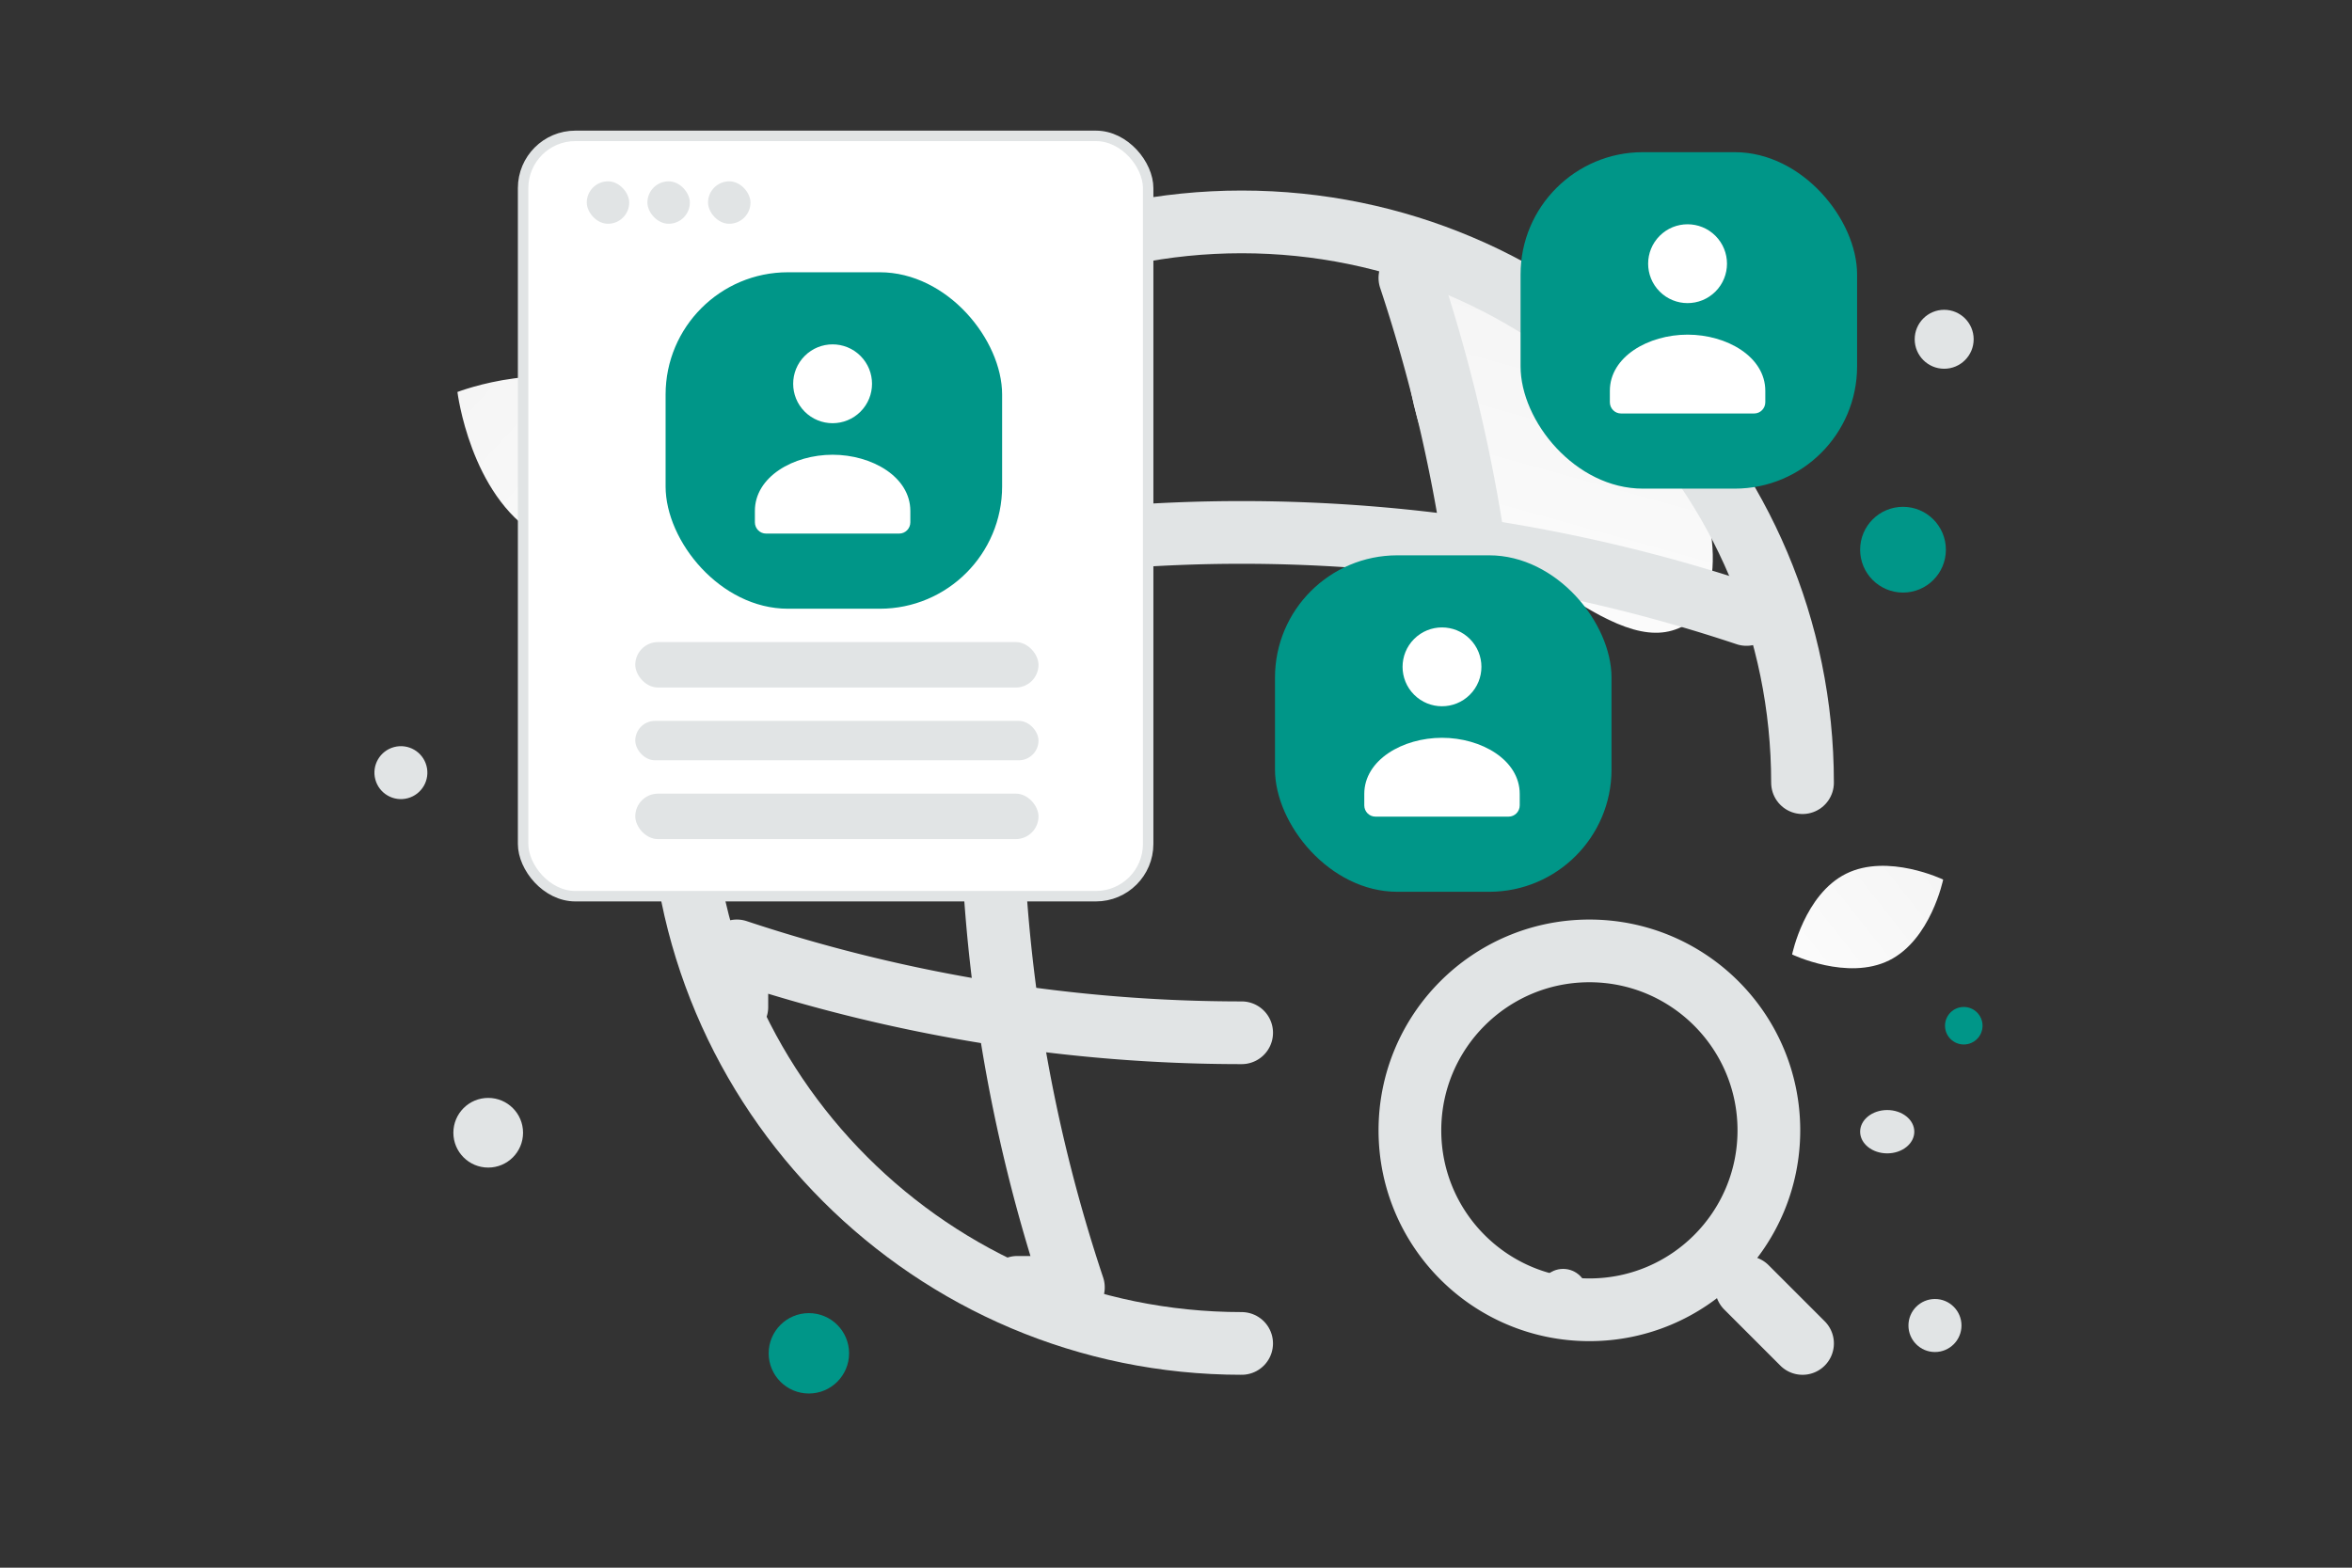 <svg width="900" height="600" viewBox="0 0 900 600" fill="none" xmlns="http://www.w3.org/2000/svg"><rect x="0" y="0" width="900" height="600" fill="#333333" stroke="none"/><path fill="transparent" d="M0 0h900v600H0z"/><path d="M645.806 238.607c-12.375 7.93-27.086 2.077-48.179-11.94-15.861-10.544-30.444-19.936-42.305-37.982-8.304-12.626-12.967-26.201-15.258-38.192-2.484-12.992-7.185-28.814 3.324-36.434 14.439-10.465 60.653-1.108 88.963 39.024 31.094 44.091 25.555 77.777 13.455 85.524z" fill="url(#a)"/><path d="M722.891 367.562c-15.957 7.916-37.135-2.262-37.135-2.262s4.707-23.007 20.672-30.911c15.957-7.916 37.127 2.251 37.127 2.251s-4.707 23.007-20.664 30.922z" fill="url(#b)"/><path d="M205.71 204.9c25.828 15.48 62.883 1.17 62.883 1.17s-4.845-39.401-30.688-54.864c-25.828-15.479-62.868-1.187-62.868-1.187s4.846 39.402 30.673 54.881z" fill="url(#c)"/><circle cx="728.192" cy="210.385" r="16.408" transform="rotate(180 728.192 210.385)" fill="#009688"/><circle cx="239.441" cy="269.515" r="13.508" transform="rotate(180 239.441 269.515)" fill="#009688"/><circle r="15.383" transform="matrix(-1 0 0 1 309.52 517.953)" fill="#009688"/><circle r="7.179" transform="matrix(-1 0 0 1 751.446 392.576)" fill="#009688"/><circle r="9.23" transform="matrix(-1 0 0 1 598.136 494.874)" fill="#E1E4E5"/><circle r="13.332" transform="matrix(-1 0 0 1 186.816 433.533)" fill="#E1E4E5"/><circle r="10.147" transform="matrix(-1 0 0 1 740.421 507.311)" fill="#E1E4E5"/><circle r="11.281" transform="matrix(-1 0 0 1 743.947 129.849)" fill="#E1E4E5"/><circle r="10.13" transform="scale(1 -1) rotate(-75 -115.987 -247.818)" fill="#E1E4E5"/><circle r="4.216" transform="matrix(-1 0 0 1 348.185 95.42)" fill="#E1E4E5"/><ellipse rx="10.366" ry="8.293" transform="matrix(-1 0 0 1 722.15 433.135)" fill="#E1E4E5"/><path d="M689.741 299.549c0-118.473-96.151-214.624-214.624-214.624-118.472 0-214.624 96.151-214.624 214.624 0 118.472 96.152 214.623 214.624 214.623" stroke="#E1E4E5" stroke-width="24" stroke-linecap="round" stroke-linejoin="round"/><path d="M389.27 106.387h21.462a610.047 610.047 0 0 0 0 386.323H389.27m150.234-386.323c20.819 62.67 31.336 127.916 31.336 193.162" stroke="#E1E4E5" stroke-width="24" stroke-linecap="round" stroke-linejoin="round"/><path d="M281.956 385.398v-21.462c62.67 20.819 127.916 31.336 193.161 31.336M281.956 235.164a610.033 610.033 0 0 1 386.323 0m-60.095 266.131c37.931 0 68.68-30.749 68.68-68.68 0-37.93-30.749-68.679-68.68-68.679-37.931 0-68.68 30.749-68.68 68.679 0 37.931 30.749 68.68 68.68 68.68zm81.557 12.877-21.462-21.462" stroke="#E1E4E5" stroke-width="24" stroke-linecap="round" stroke-linejoin="round"/><rect x="200.167" y="51.999" width="239.181" height="291.003" rx="20" fill="#fff" stroke="#E1E4E5" stroke-width="4" stroke-linecap="round" stroke-linejoin="round"/><mask id="d" mask-type="alpha" maskUnits="userSpaceOnUse" x="194" y="46" width="251" height="316"><path fill="#fff" stroke="#fff" stroke-width="11" stroke-linecap="round" stroke-linejoin="round" d="M200.167 51.999h238.987v303.954H200.167z"/></mask><g mask="url(#d)"><rect x="254.693" y="104.205" width="128.774" height="128.774" rx="46.813" fill="#009688"/><path fill-rule="evenodd" clip-rule="evenodd" d="M348.343 195.603v4.305c0 2.377-1.903 4.306-4.248 4.306H293.11c-2.345 0-4.249-1.929-4.249-4.306v-4.374c0-13.028 14.692-21.492 29.741-21.492s29.741 8.468 29.741 21.492m-19.078-59.316c5.892 5.891 5.892 15.443 0 21.335-5.891 5.891-15.443 5.891-21.334 0-5.892-5.892-5.892-15.444 0-21.335 5.891-5.892 15.443-5.892 21.334 0z" fill="#fff"/><rect x="243.091" y="275.904" width="154.297" height="15.082" rx="7.541" fill="#E1E4E5"/><rect x="243.091" y="245.741" width="154.297" height="17.402" rx="8.701" fill="#E1E4E5"/><rect x="243.091" y="303.747" width="154.297" height="17.402" rx="8.701" fill="#E1E4E5"/><rect x="224.529" y="69.401" width="16.242" height="16.242" rx="8.121" fill="#E1E4E5"/><rect x="247.732" y="69.401" width="16.242" height="16.242" rx="8.121" fill="#E1E4E5"/><rect x="270.934" y="69.401" width="16.242" height="16.242" rx="8.121" fill="#E1E4E5"/></g><rect x="581.849" y="58.242" width="128.774" height="128.774" rx="46.813" fill="#009688"/><path fill-rule="evenodd" clip-rule="evenodd" d="M675.499 149.639v4.306c0 2.376-1.903 4.305-4.248 4.305h-50.985c-2.345 0-4.249-1.929-4.249-4.305v-4.374c0-13.028 14.692-21.493 29.741-21.493s29.741 8.469 29.741 21.493m-19.077-59.317c5.891 5.892 5.891 15.444 0 21.335-5.892 5.892-15.444 5.892-21.335 0-5.892-5.891-5.892-15.443 0-21.335 5.891-5.89 15.443-5.89 21.335 0z" fill="#fff"/><rect x="487.878" y="212.539" width="128.774" height="128.774" rx="46.813" fill="#009688"/><path fill-rule="evenodd" clip-rule="evenodd" d="M581.529 303.937v4.305c0 2.377-1.903 4.306-4.248 4.306h-50.985c-2.345 0-4.249-1.929-4.249-4.306v-4.374c0-13.028 14.692-21.493 29.741-21.493s29.741 8.469 29.741 21.493m-19.078-59.316c5.892 5.891 5.892 15.443 0 21.335-5.891 5.891-15.443 5.891-21.334 0-5.892-5.892-5.892-15.444 0-21.335 5.891-5.892 15.443-5.892 21.334 0z" fill="#fff"/><defs><linearGradient id="a" x1="563.986" y1="289.136" x2="642.955" y2="5.123" gradientUnits="userSpaceOnUse"><stop stop-color="#fff"/><stop offset="1" stop-color="#EEE"/></linearGradient><linearGradient id="b" x1="661.616" y1="392.253" x2="793.228" y2="288.147" gradientUnits="userSpaceOnUse"><stop stop-color="#fff"/><stop offset="1" stop-color="#EEE"/></linearGradient><linearGradient id="c" x1="305.658" y1="254.729" x2="97.837" y2="61.636" gradientUnits="userSpaceOnUse"><stop stop-color="#fff"/><stop offset="1" stop-color="#EEE"/></linearGradient></defs></svg>